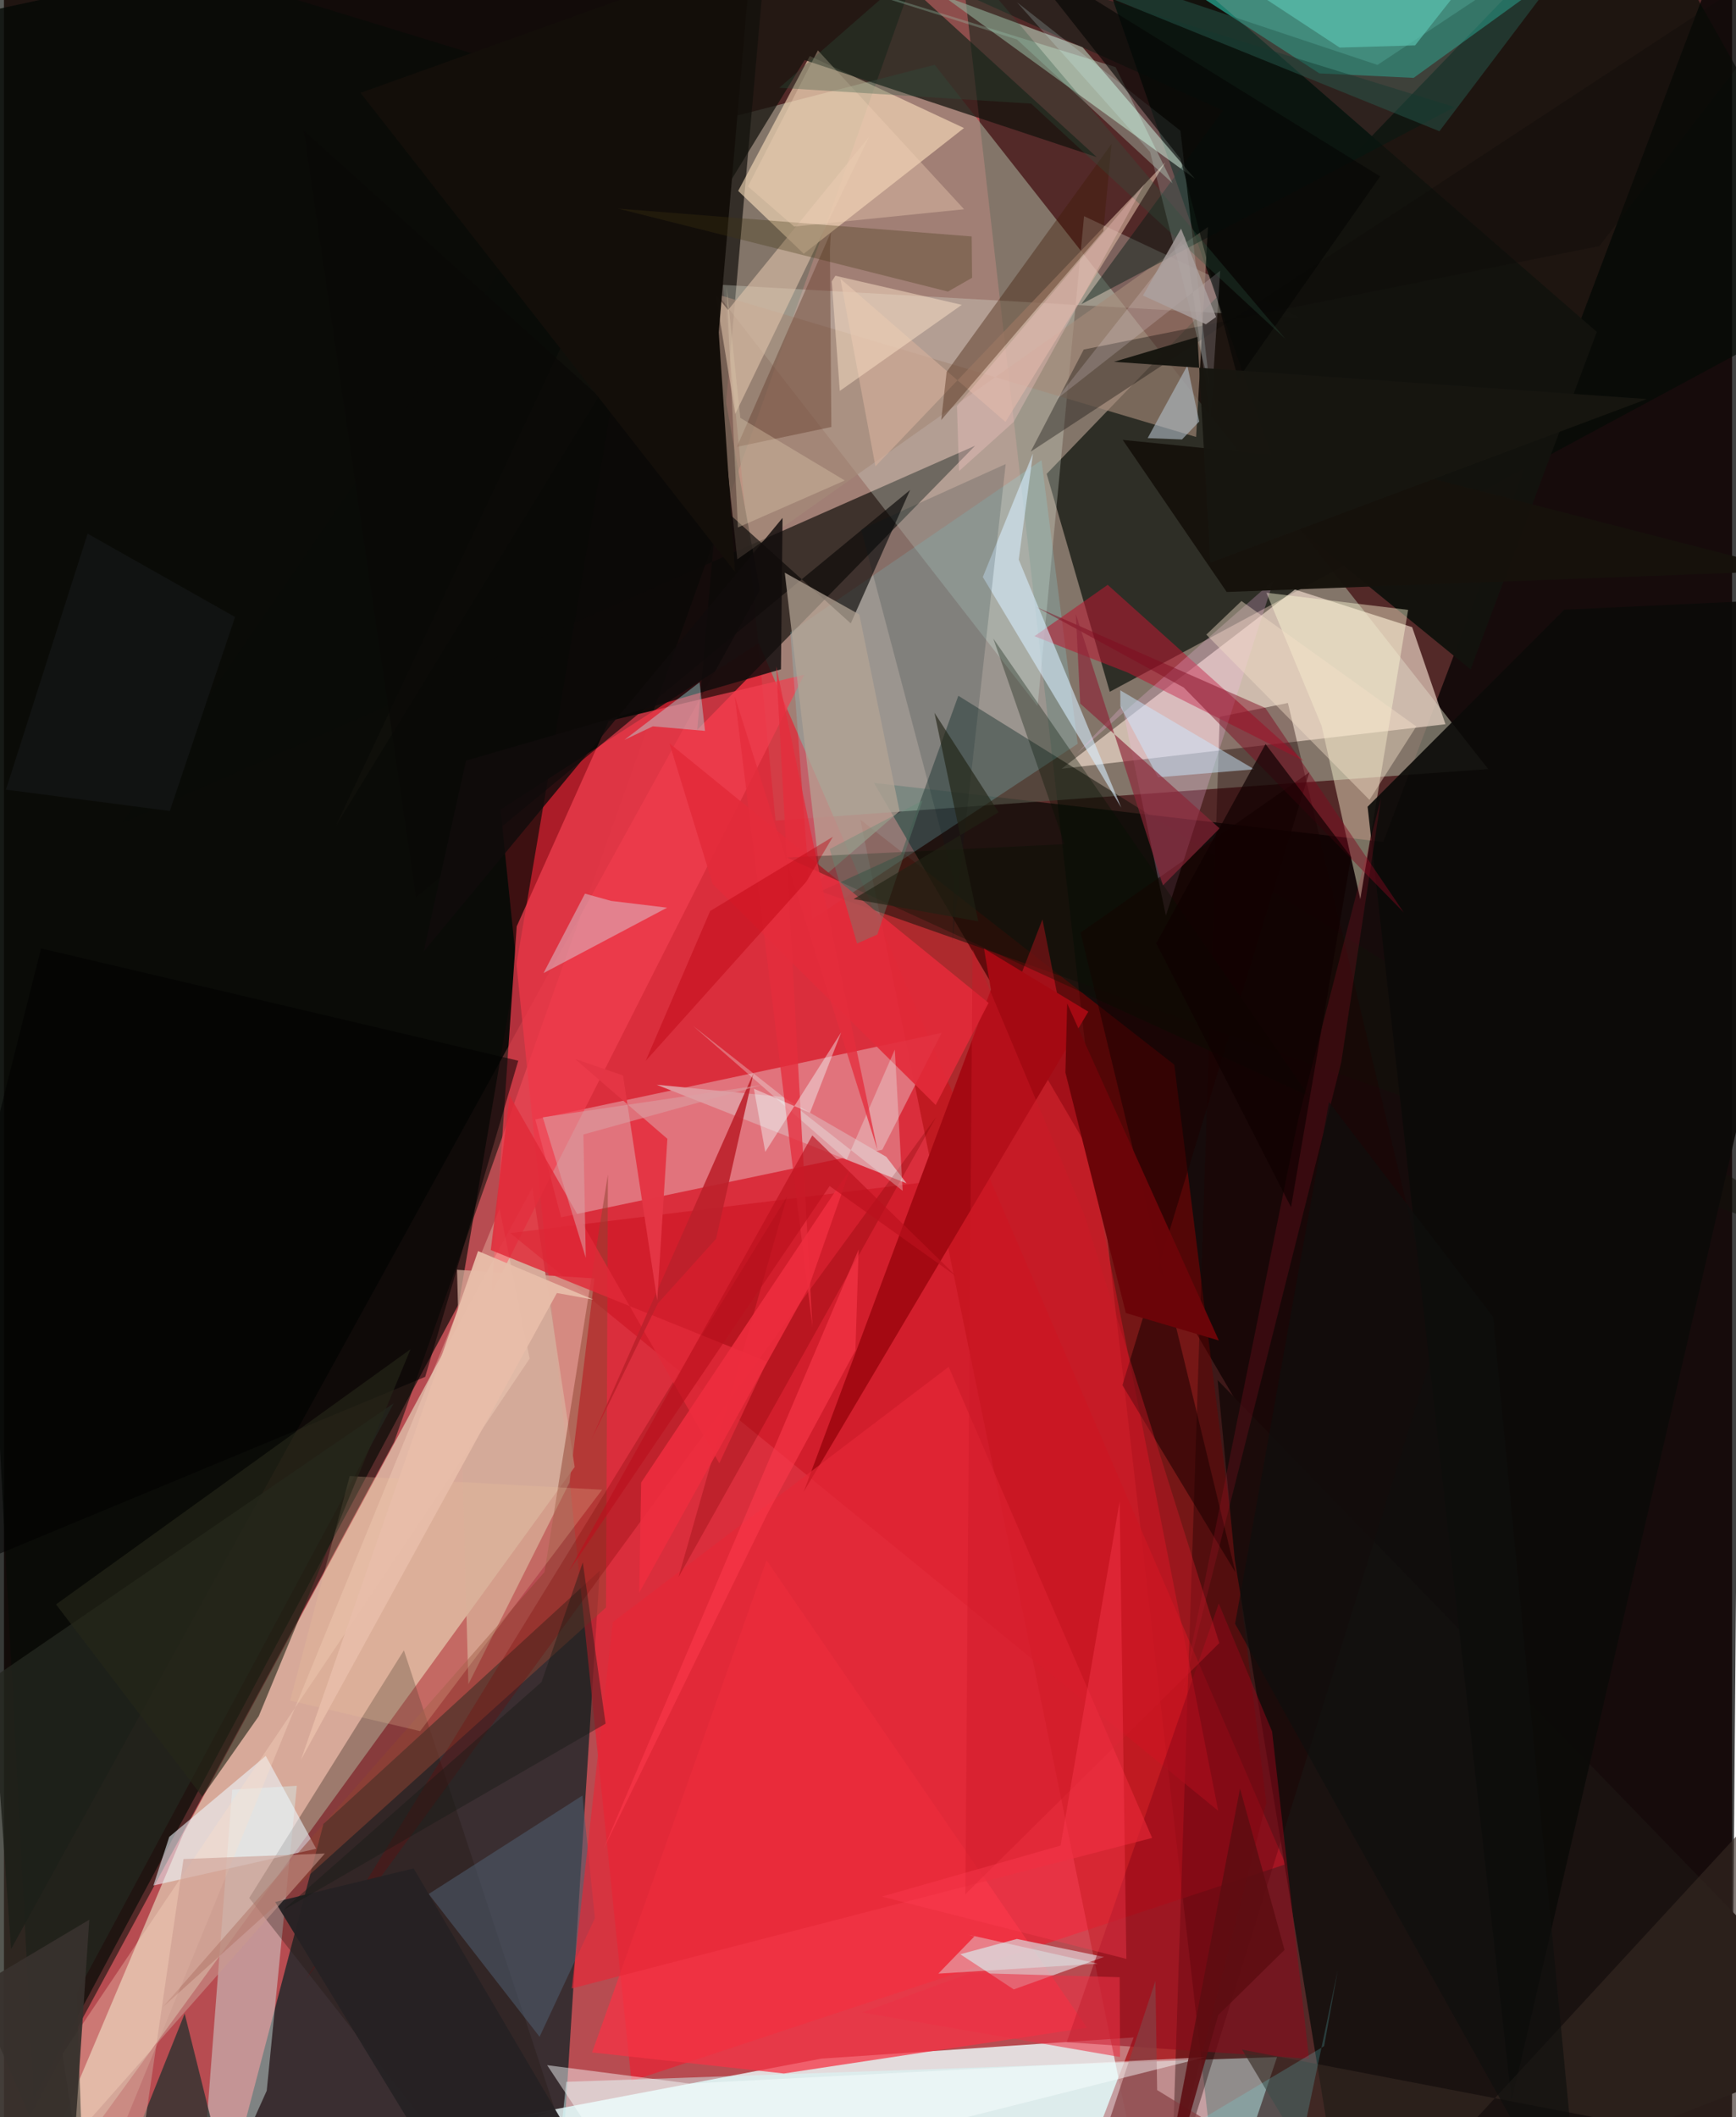 <svg xmlns="http://www.w3.org/2000/svg" width="228" height="278" viewBox="0 0 836 1024"><path fill="#532928" d="M0 0h836v1024H0z"/><path fill="#d2565c" fill-opacity=".784" d="M-21.311 1086h610.825L458.154-62 188.732 697.456z"/><path fill="#000100" fill-opacity=".737" d="M835.34 1086L420.864 378.65l246.415 28.565L844.69-62z"/><path fill="#989584" fill-opacity=".706" d="M450.266 31.325l267.78 340.64-344.77 24.92-32.998-337.292z"/><path fill="#000300" fill-opacity=".784" d="M3.444 942.679l362.254-657.295L303.096-62-62 17.178z"/><path fill="#052225" fill-opacity=".698" d="M154.564 882.202l133.68-122.506-17.202 271.404-170.033 54.9z"/><path fill="#e72334" fill-opacity=".718" d="M620.025 901.685l-316.486 104.841-63.317-614.985 124.913-80.436z"/><path fill="#f1f2d2" fill-opacity=".557" d="M255.616 574.429L86.823 886.77 2.66 1086 276.1 709.553z"/><path fill="#edffff" fill-opacity=".8" d="M130.408 1046.068L508.09 1086l38.433-100.556-151.114 10.24z"/><path fill="#030b05" fill-opacity=".667" d="M898 139.177L784.765-62 504.44 229.198l30.525 105.4z"/><path fill="#f7e1d1" fill-opacity=".639" d="M681.243 303.332l16.118 46.953-185.7 21.537 112.862-86.673z"/><path fill="#a00000" fill-opacity=".443" d="M566.183 514.946l44.507 356.96L555.78 1086 414.3 396.443z"/><path fill="#1b1310" fill-opacity=".996" d="M595.43 754.34L649.583 1086 898 988.358 587.141 667.5z"/><path fill="#0d0c08" fill-opacity=".663" d="M335.391 352.994L371.993-62 57.457 397.854 469.813 215.58z"/><path fill="#ffe2bf" fill-opacity=".596" d="M355.195 92.342l31.709 30.385 77.534-60.798-74.599-34.843z"/><path fill="#e9bfc3" fill-opacity=".478" d="M269.524 588.775l-12.471-47.343 196.565-41.855-28.694 56.522z"/><path fill="#070b07" fill-opacity=".667" d="M220.012 630.715l97.983-576.88L-41.447-56.09l55.945 1070.813z"/><path fill="#e0e5d8" fill-opacity=".302" d="M500.036 341.52L341.437 137.445l285.279 16.163-104.184-49.047z"/><path fill="#13130e" fill-opacity=".988" d="M514.916-62L770.58 160.518l-61.055 163.264-84.099-68.647z"/><path fill="#31fadc" fill-opacity=".467" d="M819.746-62l-137.79 99.662-45.575-2.167L485.518-62z"/><path fill="#bcd6c0" fill-opacity=".6" d="M448.279-6.335l127.933 92.869L521.77 22.8 388.898-26.235z"/><path fill="#12120c" fill-opacity=".714" d="M387.334 29.051l-226.74 370.36L377.637-62l151 137.969z"/><path fill="#d7ffff" fill-opacity=".463" d="M268.928 1036.622l334.412-4.347 12.55-37.354-343.855 11.99z"/><path fill="#11120a" fill-opacity=".529" d="M433.94 413.306l-38.931 17.816L898 608.165 461.699 336.517z"/><path fill="#1f0000" fill-opacity=".384" d="M588.145 346.688l32.99-6.684 72.501 306.252-128.962 415.077z"/><path fill="#f23f50" fill-opacity=".714" d="M292.53 348.759l94.635-22.412-151.299 299.266 12.188-177.553z"/><path fill="#a58a78" fill-opacity=".631" d="M582.483 109.775L354.768 270.538 340.8 141.132l235.923 70.218z"/><path fill="#d5ede8" fill-opacity=".447" d="M93.51 1086l16.897-220.416 31.278-1.866-14.56 147.475z"/><path fill="#f53445" fill-opacity=".745" d="M523.917 980.738L368.915 754.65 284.53 992.695l92.776 10.175z"/><path fill="#86e0ea" fill-opacity=".224" d="M390.852 444.739l-10.435-138.942 121.508-83.216 17.522 137.165z"/><path fill="#cd1422" fill-opacity=".604" d="M244.969 596.415l208.609-25.604 48.807-126.144 85.045 431.151z"/><path fill="#fffcd7" fill-opacity=".427" d="M679.284 294.98l-68.55-8.289 26.741 64.44 18.686 83.753z"/><path fill="#dcc0c5" fill-opacity=".8" d="M462.642 945.196l27.366-7.394 42.165 8.703-43.652 15.704z"/><path fill="#b71932" fill-opacity=".569" d="M628.94 368.143l-85.253-42.824-45.166-17.602 35.44-24.855z"/><path fill="#23261e" fill-opacity=".773" d="M-62 850.31L39.299 1086l-4.018-122.146 153.28-285.148z"/><path fill="#201710" fill-opacity=".318" d="M225.276 1053.863L118.65 917.988l74.834-119.786L288.14 1086z"/><path fill="#d7edfe" fill-opacity=".592" d="M473.545 279.087l66.972 111.545-49.593-119.977 6.896-51.345z"/><path fill="#d4ab99" fill-opacity=".737" d="M285.671 618.324l-12.017 98.624-48.976 97.655-5.5-200.45z"/><path fill="#25302e" fill-opacity=".749" d="M87.43 973.918l-29.707 74.206 205.775-26.541L115.308 1086z"/><path fill="#0c0a08" fill-opacity=".91" d="M754.837 294.896L898 288.23l-168.625 727.915-69.684-625.954z"/><path fill="#eef7ff" fill-opacity=".565" d="M126.66 849.262l24.396 44.918-78.769 17.775 7.685-23.536z"/><path fill="#0a0907" fill-opacity=".651" d="M199.355 433.973L145.022 63.12l264.64 238.411 28.712-64.561z"/><path fill="#dbd3dc" fill-opacity=".463" d="M261.038 470.643l59.761-31.63-27.044-3.275-12.677-3.512z"/><path fill="#d4af9b" fill-opacity=".647" d="M561.82 78.543l-77.308 125.525-79.883-69.293 16.973 90.776z"/><path fill="#a40912" d="M386.853 721.617l137.72-232.299-50.438-30.52 3.346 19.83z"/><path fill="#904332" fill-opacity=".51" d="M291.264 777.49L76.759 970.853 261.501 760.36l30.68-192.26z"/><path fill="#3e1a03" fill-opacity=".373" d="M456.048 179.882l79.779-110.294-3.981 42.211-78.436 91.353z"/><path fill="#ffc0f0" fill-opacity=".243" d="M562.11 442.923l-21.16-101.41-21.758 22.833 95.062-83.653z"/><path fill="#8f0919" fill-opacity=".537" d="M514.128 987.736l73.56-212.183 25.803 61.93 17.867 158.253z"/><path fill="#4d5b6d" fill-opacity=".573" d="M285.87 927.77l-26.75 57.362-53.649-69.073 74.38-47.618z"/><path fill="#e0999f" d="M436.658 572.335l-120.91-47.684 60.953 5.887 50.152 28.98z"/><path fill="#e3c5ad" fill-opacity=".573" d="M353.762 200.249l64.803-134.172-68.267 83.86-5.921-7.398z"/><path fill="#16120c" fill-opacity=".973" d="M864.155 276.012l-272.62 10.306-50.307-73.553 126.261 12.717z"/><path fill="#021b21" fill-opacity=".165" d="M484.606 224.446l-25.729 230.909.583-29.958-44.8-169.315z"/><path fill="#ffe1ca" fill-opacity=".294" d="M28.313 993.423l225.99-336.302-14.527-72.545-199.512 486.631z"/><path fill="#e62737" fill-opacity=".647" d="M555.46 888.95l-280.775 72.798 19.856-177.168 162.485-123.496z"/><path fill="#b4a596" fill-opacity=".71" d="M377.744 276.976l17.27 148.378 38.264-33.041-19.471-95.1z"/><path fill="#0f0c0a" fill-opacity=".365" d="M771.795 119.03l-249.424 50.016-25.661 49.395L898-44.74z"/><path fill="#760000" fill-opacity=".271" d="M378.836 578.697L326.324 762.82l124.687-222.65-304.94 417.222z"/><path fill="#633927" fill-opacity=".412" d="M354.559 216.149l45.471-103.792-.459 8.418.707 85.742z"/><path fill="#100c0b" fill-opacity=".824" d="M375.894 323.714L223.517 367.88l-20.499 92.397 173.643-209.785z"/><path fill="#e32b3a" fill-opacity=".902" d="M450.741 534.45L342.85 427.535l-20.895-67.99L476.328 485.07z"/><path fill="#1c0000" fill-opacity=".557" d="M541.063 669.975l54.705 90.562-74.92-309.475 110.657-77.512z"/><path fill="#864044" fill-opacity=".725" d="M514.815 1086l42.234-127.907.83 52.811 32.788 20.061z"/><path fill="#b3bec8" fill-opacity=".6" d="M569.894 212.559l-16.593-.664 19.194-35.098 5.746 27.065z"/><path fill="#fbffff" fill-opacity=".455" d="M262.774 998.858l68.869 8.887 249.562-12.783-275.138 69.274z"/><path fill-opacity=".533" d="M203.782 665.931l45.02-152.901L17.95 458.722-62 776.336z"/><path fill="#011914" fill-opacity=".443" d="M701.84 51.792L333.154-62l256.57 115.442L521.23 147.1z"/><path fill="#d0fee4" fill-opacity=".306" d="M537.762 32.453l27.594 56.224-75.301-69.585L255.9-54.471z"/><path fill="#e02a38" fill-opacity=".824" d="M244.654 529.948l-9.151 74.65 133.608 53.927-23.05 49.214z"/><path fill="#021101" fill-opacity=".314" d="M631.377 530.195L478.61 308.838l34.521 99.45-134.267 6.476z"/><path fill="#352923" fill-opacity=".624" d="M898 823.128l-15.62 222.666-283.429-54.482L655.635 1086z"/><path fill="#140e09" fill-opacity=".996" d="M353.646 276.576L172.503 44.906 361.6-22.848l-15.812 183.582z"/><path fill="#413513" fill-opacity=".31" d="M468.158 114.362l.192 19.996-11.671 6.67-159.673-40.146z"/><path fill="#f3dfc8" fill-opacity=".431" d="M683.256 351.364l-84.578-60.674-17.01 16.249 78.928 79.934z"/><path fill="#d8fcfe" fill-opacity=".192" d="M490.047 1.077l79.11 62.15 14.202 124.088-28.893-113.83z"/><path fill="#cae8ff" fill-opacity=".49" d="M604.877 372.077l-46.549 3.888-18.235-34.278-.044-7.802z"/><path fill="#fce2c7" fill-opacity=".498" d="M400.454 136.154l1.77-2.786 61.145 14.075-59.015 41.64z"/><path fill="#7f0a1f" fill-opacity=".467" d="M570.753 332.535l-71.226-38.891 110.671 48.762 66.967 98.89z"/><path fill="#285c50" fill-opacity=".467" d="M664.485 31.403L384.378-62 694.433 63.48l78.804-104.285z"/><path fill="#bc212b" fill-opacity=".894" d="M362.646 518.936l-18.15 80.252-28.159 31.226-32.175 65.798z"/><path fill="#262224" fill-opacity=".961" d="M276.994 1037.794l-73.705.32-72.069-118.2 66.987-16.234z"/><path fill="#8d2638" fill-opacity=".655" d="M520.654 340.268l-2.099-43.178 42.149 131.162 27.385-27.584z"/><path fill="#c51b33" fill-opacity=".184" d="M569.237 822.37l77.723-308.654 19.265-127.754-40.041 155.206z"/><path fill="#adfffe" fill-opacity=".365" d="M300.164 357.838l36.384-27.874 2.594 23.536-25.245-2.192z"/><path fill="#eefffd" fill-opacity=".29" d="M430.968 507.67l3.807 68.292-101.424-79.797L407.657 561z"/><path fill="#eac49c" fill-opacity=".247" d="M167.264 713.908l-28.8 108.611 62.867 14.76 88.041-116.754z"/><path fill="#050604" fill-opacity=".624" d="M569.113 76.743l27.9 106.55 68.75-97.967L490.016-23.416z"/><path fill="#f2d2b6" fill-opacity=".369" d="M393.754 24.362l70.729 76.847-82.225 8.361-22.326-19.4z"/><path fill="#fff2fe" fill-opacity=".169" d="M571.305 114.178L509.03 193.22l79.353-62.271-4.685 71.067z"/><path fill="#5bc3b1" fill-opacity=".671" d="M516.735-62l129.447 85.008 36.488-1.052L748.677-62z"/><path fill="#252719" fill-opacity=".624" d="M196.699 652.56l-73.466 177.548L95.98 868.98l-70.79-92.986z"/><path fill="#66eaf1" fill-opacity=".196" d="M638.647 989.653l6.64-36.843-25.406 120.622L476.96 1086z"/><path fill="#2b553f" fill-opacity=".302" d="M456.793-28.973l163.198 192.97L496.917 50.116l-121.815-7.662z"/><path fill="#6b0509" fill-opacity=".992" d="M587.72 648.333L514.356 485.34l-.857 33.413 29.243 116.31z"/><path fill="#e42d3c" fill-opacity=".769" d="M353.491 336.577l69.114 219.663-49.008-233.89 17.539 319.517z"/><path fill="#141916" fill-opacity=".404" d="M260.074 813.542l19.948-57.87 11.035 77.988-156.213 90.38z"/><path fill="#ca998f" fill-opacity=".561" d="M41.752 1024.882l18.219 58.474 26.886-184.205 68.384-2.66z"/><path fill="#ee2d3e" fill-opacity=".871" d="M307.308 770.361l.943-53.295L409.45 565.3l-20.22 57.528z"/><path fill="#cc1826" fill-opacity=".42" d="M465.086 916.17l122.872-121.476-64.992-206.256-54.385-129.5z"/><path fill="#e33645" fill-opacity=".992" d="M320.943 550.81l-4.911 78.119-16.546-108.763-23.271-8.03z"/><path fill="#fe3d54" fill-opacity=".365" d="M542.996 947.457L424.71 917.318l86.45-24.69 28.575-166.385z"/><path fill="#38312d" fill-opacity=".941" d="M-42.407 978.324l83.696-49.83-9.966 149.39L-62 1022.896z"/><path fill="#5d0d11" fill-opacity=".882" d="M619.498 943.084l-21.529-78.036L555.755 1086l31.693-111.38z"/><path fill="#ec3145" fill-opacity=".573" d="M539.748 956.312l.183 38.602-124.731-21.54 52.483-19.124z"/><path fill="#aba1a0" fill-opacity=".8" d="M551.007 142.94l18.443-32.36 16.943 42.734-4.947 3.52z"/><path fill="#ffcecd" fill-opacity=".298" d="M551.78 88.976L461.046 196.39l.967 31.486 26.51-23.846z"/><path fill="#f6feff" fill-opacity=".408" d="M389.92 538.226l15.112-38.924-36.735 57.838-5.505-30.571z"/><path fill="#618d77" fill-opacity=".373" d="M444.357 387.222l-44.874 23.431 13.222 45.688 9.82-4.364z"/><path fill="#1b1c1e" fill-opacity=".478" d="M40.474 258.105L.958 381.927l79.284 10.321 31.573-93.82z"/><path fill="#bb121d" fill-opacity=".663" d="M273.1 760.218L391.043 549.17l69.78 68.211-61.389-43.737z"/><path fill="#202213" fill-opacity=".631" d="M450.154 344.753l21.215 100.886-60.316-10.794 70.12-41.984z"/><path fill="#d8c4a8" fill-opacity=".392" d="M349.587 138.614l6.636 63.494 50.56 30.288-51.715 22.719z"/><path fill="#0e100d" fill-opacity=".62" d="M641.01 533.022L595.573 785.34 763.324 1086l-42.938-449.127z"/><path fill="#e0fcfd" fill-opacity=".376" d="M466.35 935.718l62.768 14.043-77.099 4.816 17.482-18.04z"/><path fill="#ba010d" fill-opacity=".408" d="M388.158 426.451l-77.71 86.664 31.203-72.496 59.36-35.902z"/><path fill="#171610" fill-opacity=".98" d="M794.79 193.009l-257.785-18.014 40.374-12.03 6.246 109.199z"/><path fill="#0f0101" fill-opacity=".682" d="M622.652 583.866l29.038-169.319-41.374-54.674-52.862 96.332z"/><path fill="#daa0a5" fill-opacity=".549" d="M280.311 548.713l1.161 59.663-20.817-67.977 106.043-15.664z"/><path fill="#e8bda9" fill-opacity=".953" d="M229.355 605.094l55.794 23.483-17.657-3.192-123.82 225.784z"/><path fill="#fe3a4d" fill-opacity=".58" d="M369.597 731.651l42.305-78.506 1.576-48.85L290.01 894.382z"/></svg>